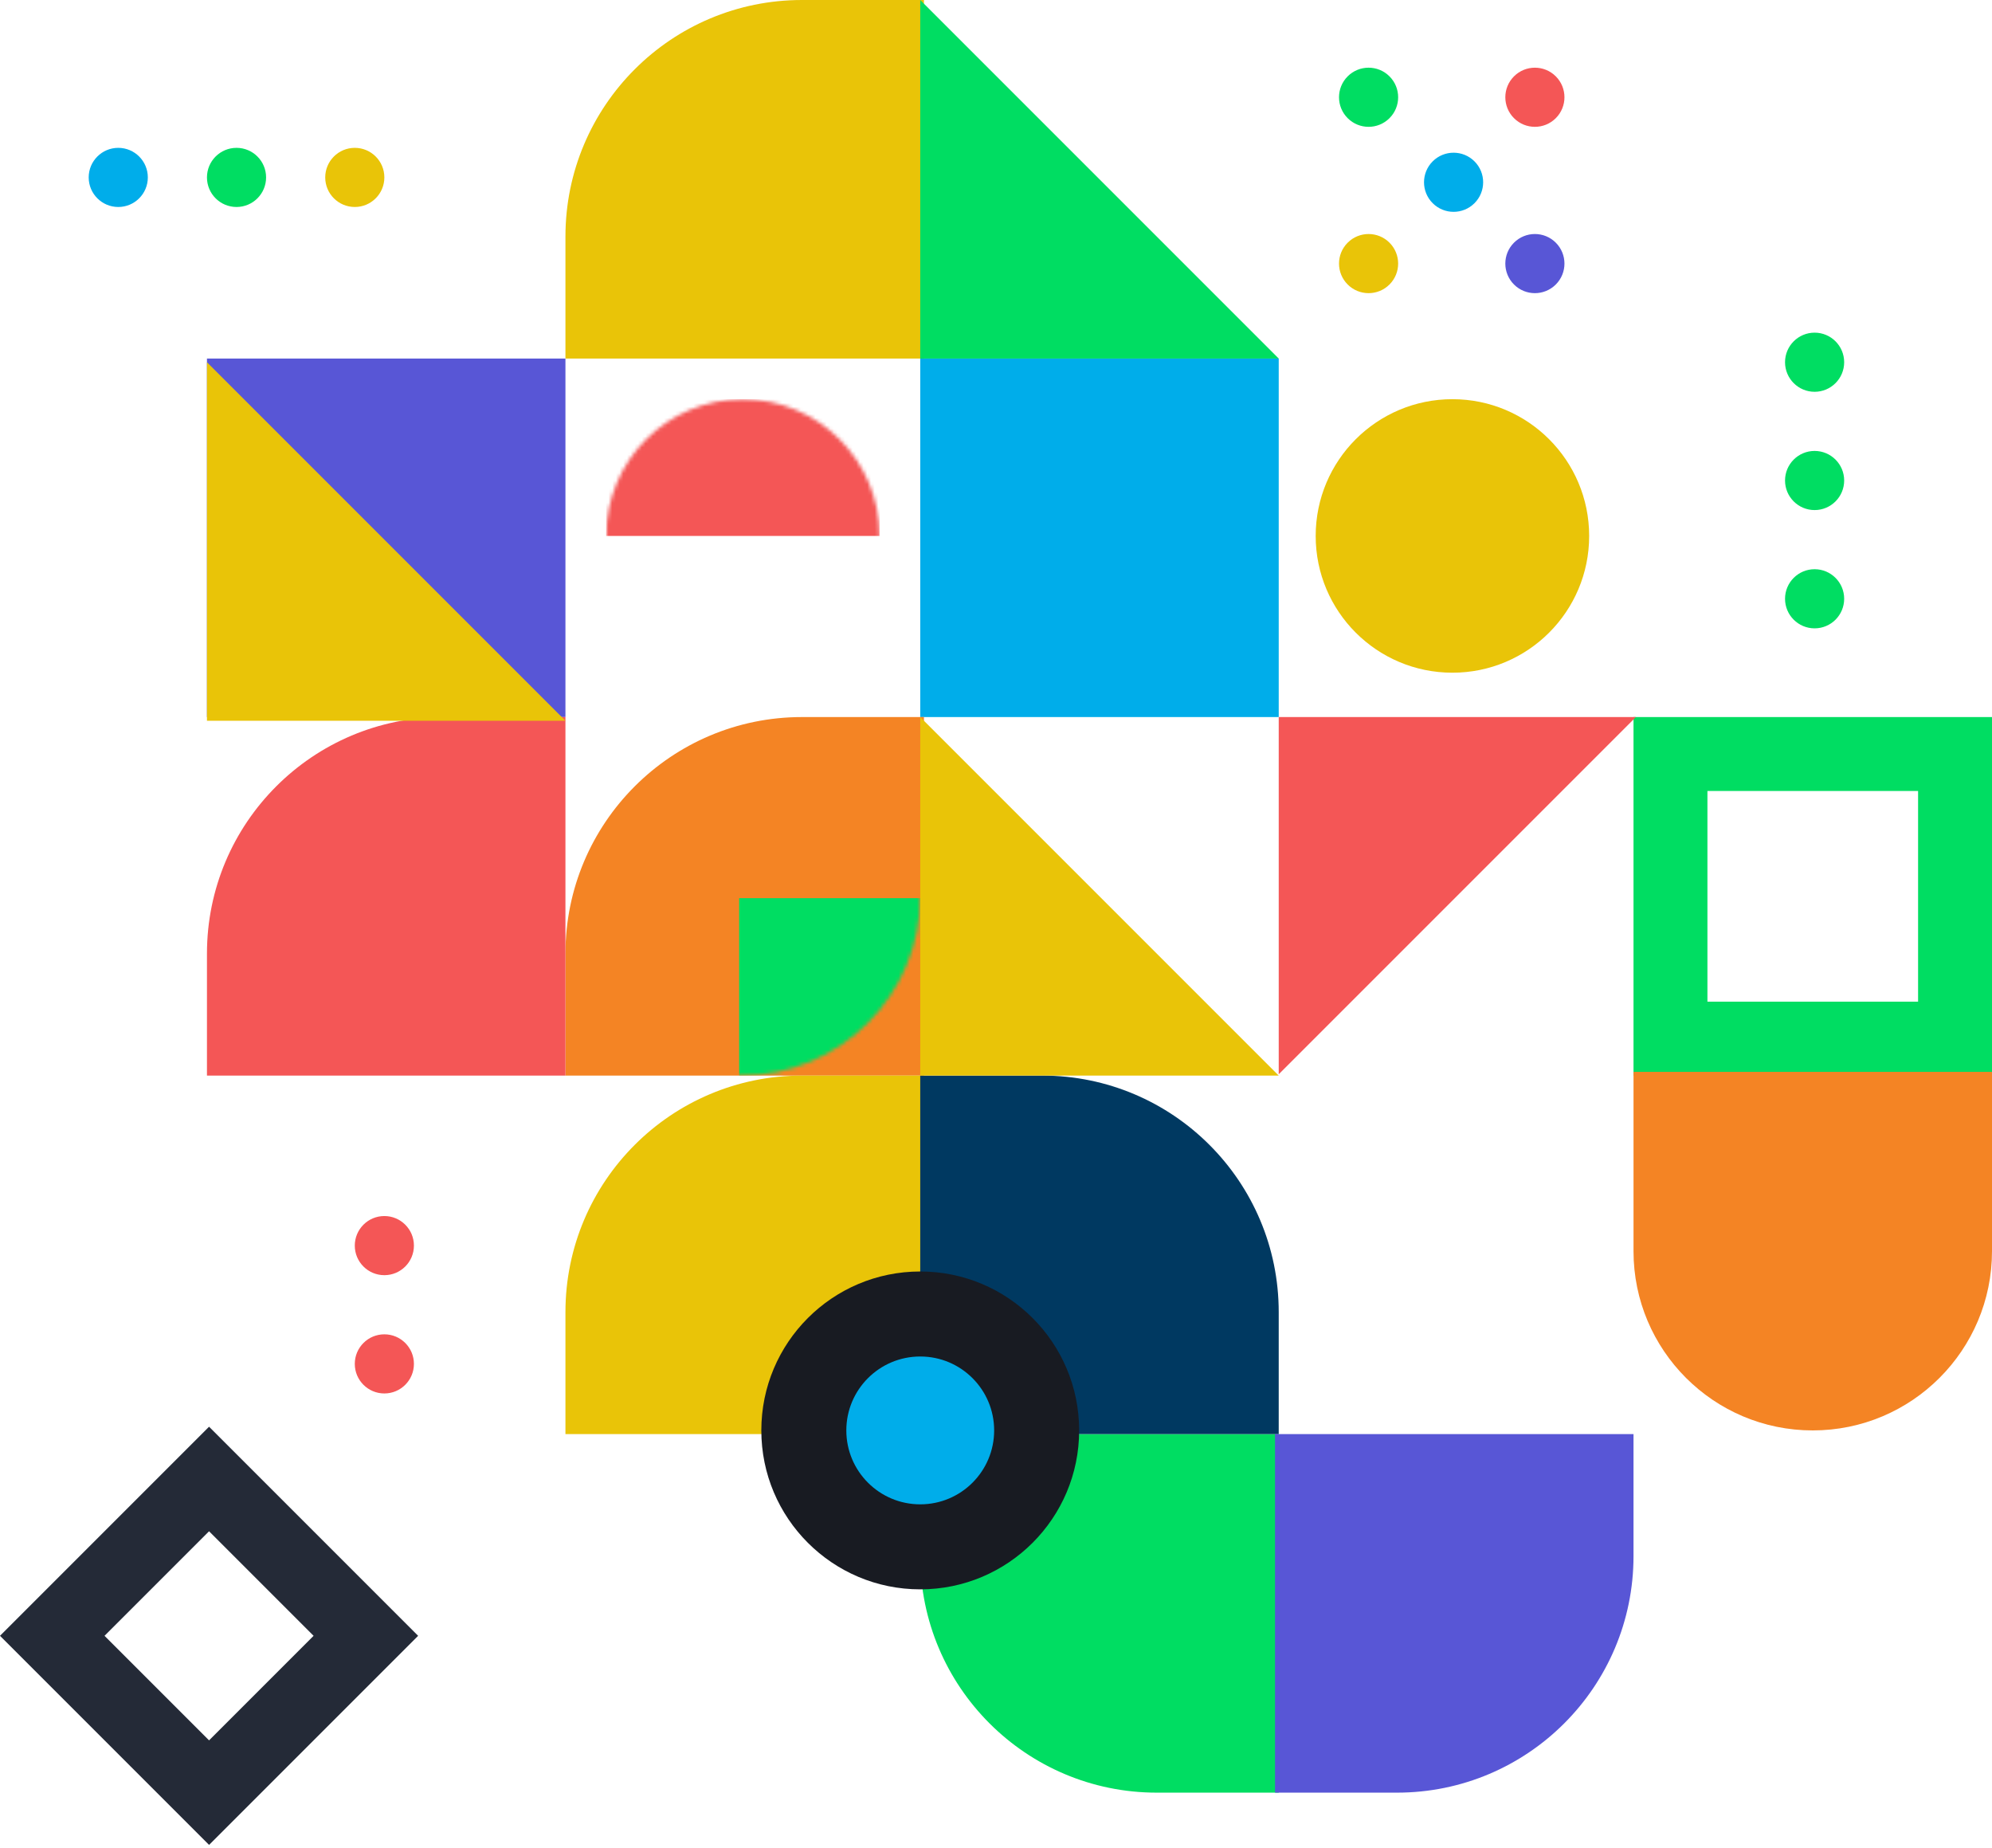 <svg xmlns="http://www.w3.org/2000/svg" xmlns:xlink="http://www.w3.org/1999/xlink" width="539" height="500" viewBox="0 0 539 500"><defs><circle id="a" cx="37.84" cy="37.48" r="37"/><ellipse id="c" cx="60.36" cy="61" rx="60" ry="61"/><circle id="d" cx="49.14" cy="49.06" r="48.5"/></defs><g fill="none" fill-rule="evenodd" transform="translate(0 -9)"><path fill="#00ADEA" d="M249 106h97v97h-97z"/><path stroke="#00DD62" stroke-width="20" d="M452 213h77v77h-77z"/><path stroke="#242A37" stroke-width="20" d="M56.569 409.143l42.426 42.426-42.426 42.427-42.427-42.427z"/><path fill="#5856D6" d="M56 106h97v97H56z"/><path fill="#E9C408" d="M217 9h33v97h-97V73c0-35.346 28.654-64 64-64z"/><path fill="#F48424" d="M217 203h33v97h-97v-33c0-35.346 28.654-64 64-64z"/><path fill="#F45656" d="M120 203h33v97H56v-33c0-35.346 28.654-64 64-64z"/><g transform="translate(152.6 299.96)"><path fill="#E9C408" d="M64.4.04h33v97H.4v-33c0-35.346 28.654-64 64-64z"/><path fill="#00DD62" d="M160.4 194.04h33v-97h-97v33c0 35.346 28.654 64 64 64z"/><path fill="#003961" d="M129.4.04h-33v97h97v-33c0-35.346-28.654-64-64-64z"/><circle cx="96.4" cy="96.04" r="43" fill="#181B22"/></g><path fill="#E9C408" d="M249 203l97 97h-97z"/><path fill="#F45656" d="M346 299.64L442.64 203H346z"/><path fill="#E9C408" d="M56 107l97 97H56z"/><path fill="#00DD62" d="M249 9l97 97h-97z"/><circle cx="393" cy="154" r="37" fill="#E9C408"/><g transform="translate(163.16 116.52)"><mask id="b" fill="#fff"><use xlink:href="#a"/></mask><path fill="#F45656" d="M.84.48h74v37h-74z" mask="url(#b)"/></g><g transform="rotate(180 124.82 150.28)"><mask id="e" fill="#fff"><use xlink:href="#d"/></mask><path fill="#00DD62" d="M.64.56h49v48h-49z" mask="url(#e)"/></g><circle cx="43.6" cy="43.96" r="20" fill="#00ADEA" transform="translate(205.4 352.04)"/><path fill="#5856D6" d="M378 494h-33v-97h97v33c0 35.346-28.654 64-64 64z"/><g fill="#00DD62" transform="rotate(90 200 299)"><circle cx="8" cy="8" r="8"/><circle cx="40" cy="8" r="8"/><circle cx="72" cy="8" r="8"/></g><g fill="#F45656" transform="rotate(90 -113 225)"><circle cx="8" cy="8" r="8"/><circle cx="40" cy="8" r="8"/></g><g transform="rotate(45 195.272 473.902)"><circle cx="8.917" cy="40" r="8" fill="#00DD62"/><circle cx="41.444" cy="40" r="8" fill="#00ADEA"/><circle cx="40.737" cy="71.82" r="8" fill="#E9C408"/><circle cx="40.737" cy="8.18" r="8" fill="#F45656"/><circle cx="72.556" cy="40" r="8" fill="#5856D6"/></g><g transform="translate(24 49)"><circle cx="8" cy="8" r="8" fill="#00ADEA"/><circle cx="40" cy="8" r="8" fill="#00DD62"/><circle cx="72" cy="8" r="8" fill="#E9C408"/></g><path fill="#F48424" d="M490.5 396c-26.786 0-48.5-21.714-48.5-48.5V299h97v48.5c0 26.786-21.714 48.5-48.5 48.5z"/></g></svg>